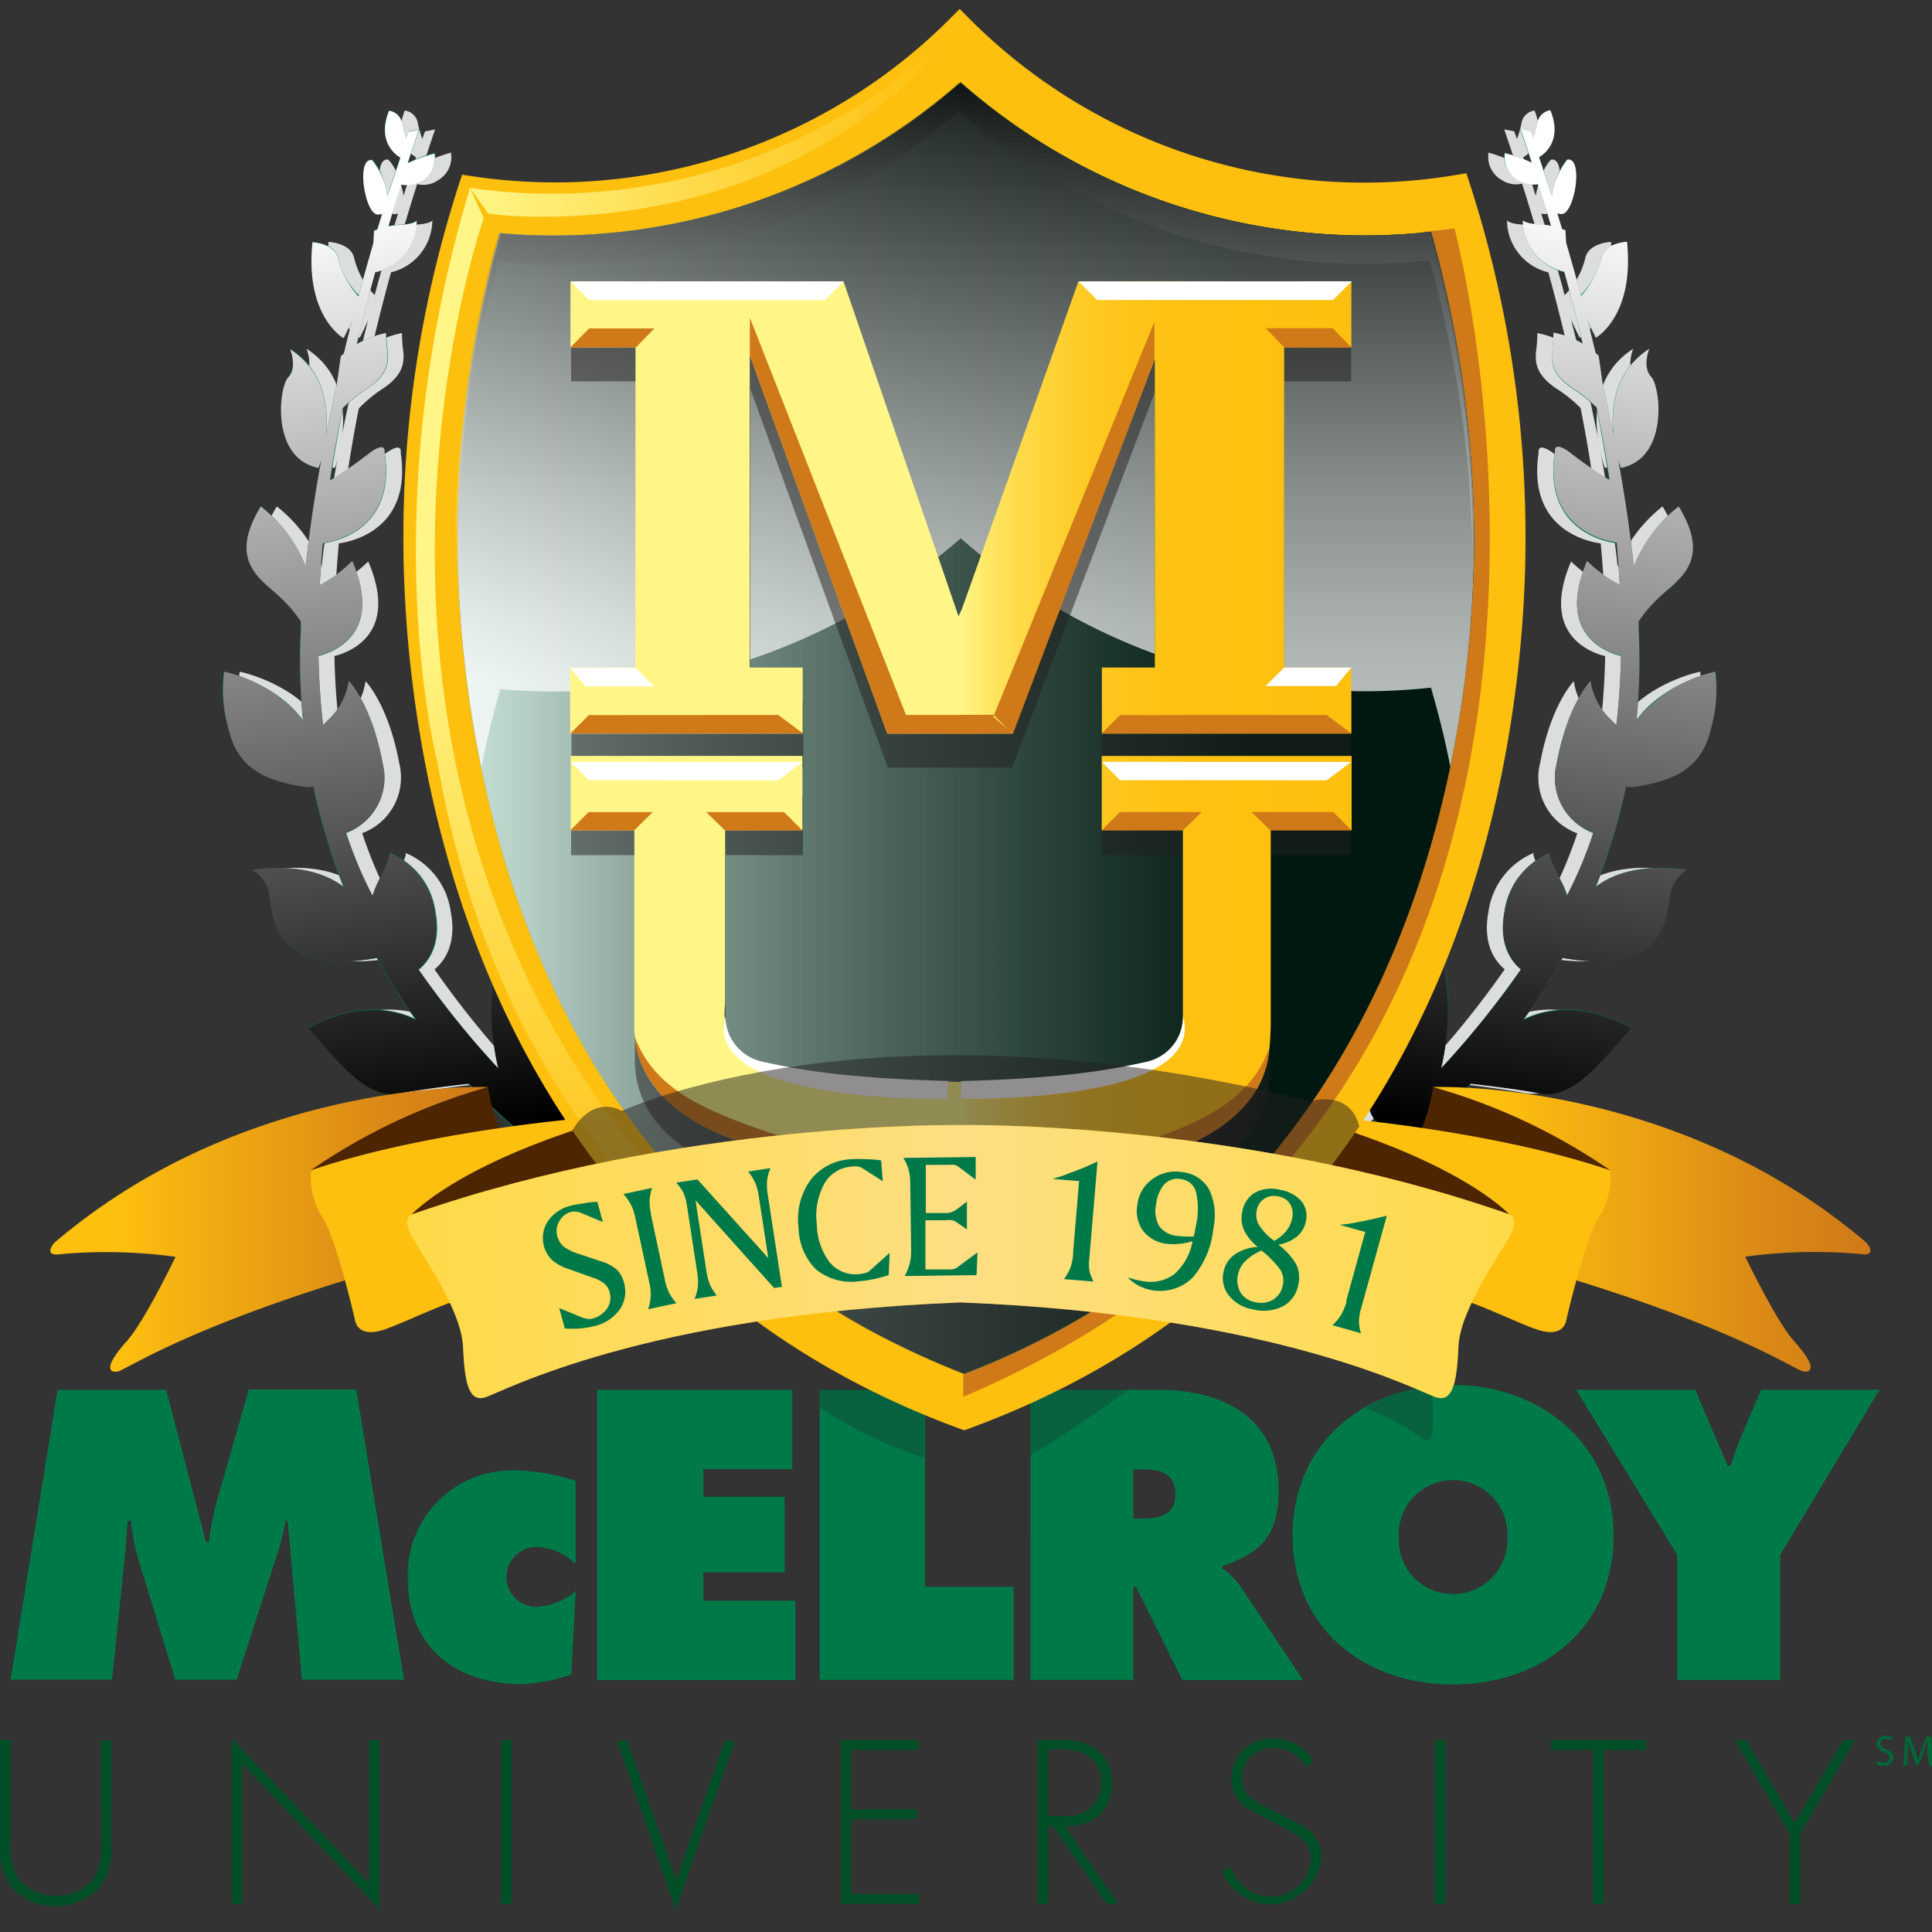 <svg xmlns="http://www.w3.org/2000/svg" xmlns:xlink="http://www.w3.org/1999/xlink" viewBox="0 0 150 150"><rect x="0" y="0" width="150" height="150" fill="#333333" stroke="none"/><defs><linearGradient id="a" x1="27.34" y1="15.85" x2="39.14" y2="87.37" gradientUnits="userSpaceOnUse"><stop offset="0" stop-color="#fff"/><stop offset="1"/></linearGradient><linearGradient id="f" x1="22.08" y1="16.77" x2="33.86" y2="88.22" xlink:href="#a"/><linearGradient id="g" x1="419.79" y1="15.85" x2="431.58" y2="87.37" gradientTransform="matrix(-1 0 0 1 543.01 0)" xlink:href="#a"/><linearGradient id="h" x1="414.52" y1="16.74" x2="426.31" y2="88.23" gradientTransform="matrix(-1 0 0 1 543.01 0)" xlink:href="#a"/><linearGradient id="b" x1="3.92" y1="95.47" x2="37.88" y2="95.47" gradientUnits="userSpaceOnUse"><stop offset=".15" stop-color="#fec00f"/><stop offset=".29" stop-color="#f5b211"/><stop offset=".76" stop-color="#da8916"/><stop offset="1" stop-color="#cf7918"/></linearGradient><linearGradient id="i" x1="111.26" y1="95.47" x2="145.22" y2="95.47" xlink:href="#b"/><linearGradient id="c" x1="40.93" y1="56.53" x2="97.4" y2="56.53" gradientUnits="userSpaceOnUse"><stop offset="0" stop-color="#fff"/><stop offset=".1" stop-color="#efefef"/><stop offset=".29" stop-color="#c5c5c5"/><stop offset=".55" stop-color="#818181"/><stop offset=".88" stop-color="#252525"/><stop offset="1"/></linearGradient><linearGradient id="j" x1="35.52" y1="56.53" x2="114.45" y2="56.53" gradientUnits="userSpaceOnUse"><stop offset="0" stop-color="#fff"/><stop offset="0" stop-color="#fdfdfd"/><stop offset=".05" stop-color="#cdcdcd"/><stop offset=".1" stop-color="#a3a3a3"/><stop offset=".15" stop-color="#7c7c7c"/><stop offset=".21" stop-color="#5a5a5a"/><stop offset=".27" stop-color="#3e3e3e"/><stop offset=".35" stop-color="#272727"/><stop offset=".43" stop-color="#151515"/><stop offset=".53" stop-color="#090909"/><stop offset=".67" stop-color="#020202"/><stop offset="1"/></linearGradient><linearGradient id="k" x1="74.99" y1="52.7" x2="74.99" y2="5.04" xlink:href="#c"/><linearGradient id="l" x1="74.87" y1="42.96" x2="74.87" y2="6.4" xlink:href="#c"/><linearGradient id="d" x1="36.49" y1="9.4" x2="74.51" y2="9.4" gradientUnits="userSpaceOnUse"><stop offset="0" stop-color="#fff687"/><stop offset=".46" stop-color="#feda49"/><stop offset=".82" stop-color="#fec71f"/><stop offset="1" stop-color="#fec00f"/></linearGradient><linearGradient id="m" x1="53.56" y1="48.27" x2="53.56" y2="100.77" xlink:href="#d"/><linearGradient id="e" x1="74.62" y1="74.86" x2="104.92" y2="74.86" gradientUnits="userSpaceOnUse"><stop offset="0" stop-color="#fff687"/><stop offset=".06" stop-color="#ffe868"/><stop offset=".14" stop-color="#ffdc4d"/><stop offset=".23" stop-color="#fed236"/><stop offset=".32" stop-color="#feca24"/><stop offset=".44" stop-color="#fec418"/><stop offset=".6" stop-color="#fec111"/><stop offset="1" stop-color="#fec00f"/></linearGradient><linearGradient id="n" x1="74.62" y1="39.4" x2="104.92" y2="39.4" xlink:href="#e"/><linearGradient id="o" x1="31.62" y1="97.95" x2="117.56" y2="97.95" gradientUnits="userSpaceOnUse"><stop offset="0" stop-color="#fff687"/><stop offset=".09" stop-color="#fff797"/><stop offset=".27" stop-color="#fffac1"/><stop offset=".5" stop-color="#fff"/><stop offset="1" stop-color="#fff687"/></linearGradient></defs><title>mc-university-logo</title><g style="isolation:isolate"><g><path d="M52.06 93.83S48.8 91.72 48 80.54c0 0 6.72 1.79 8.82 10.5s-4.76 2.79-4.76 2.79zM51.31 92.37S40.52 86.71 31.1 71.22s-4.34-40.54 2.68-61.17l-.78.15S25.49 30.75 24.57 49a48.2 48.2 0 0 0 26.08 45c17.15 8.88.66-1.63.66-1.63zM40.22 84.22c-.09-.46-1.47-5.32-.49-9.49a37.61 37.61 0 0 0 3.89 3.75c1.68 1.28 3.81 9.35-.22 9.14" fill="#dcddde"/><path d="M44.52 89.32s-5.39.2-7.62 3.65a6.62 6.62 0 0 1 2.84 1.55c1 1.09 6.8 2.25 8.4-2zM38.59 84s-3.76.38-6.38.87-5-2.9-7-5.08c0 0 5-3.16 9.42 0S38.59 84 38.59 84zM33.19 75.62s2.51-1.1 1.81-4.81a5.8 5.8 0 0 0-3.57-4.61s.43-.24-.74 2.05a5.59 5.59 0 0 0-.69 3.82zM29 70s-1.74-3.35-8.12-2.48a2.62 2.62 0 0 1 1.33 2c.29 1.54.25 6.5 8.86 4.74zM27.52 64.86A4.6 4.6 0 0 0 31 59.27c-.86-4.63-2.62-6.38-2.62-6.38a5.11 5.11 0 0 1-1.39 2.81c-1.22 1.18-2 2.13-2 2.13zM18.61 52.15s5.8 1.16 7.16 5.85c0 0 1.77 3.5-1 3.06s-5-1.3-5.76-4.36a11 11 0 0 1-.4-4.55zM25.66 51s5.75-.83 2.93-7.41a11 11 0 0 1-2.46 1.81c-.9.33-1 1.54-1 1.54zM24.83 48.68a6.75 6.75 0 0 0-1.68-2.16c-1.47-1.48-4.35-2.78-1.66-7.2a11.1 11.1 0 0 1 3.89 5.9zM26.11 42.21s6-.4 5-7.07c0 0 .17-.83-1-.06s-2.85 2.29-3.77 2.46zM26 36.33s2.43-6.28-2.2-9.25c0 0 .58 1.41-.15 2.18s-1.41 6.33 2.35 7.07zM27.71 27.63a7.15 7.15 0 0 1 3.5-1.77 10.32 10.32 0 0 0 .1 1.42c.12 1.09-.18 2-1.75 3A10.9 10.9 0 0 0 27 32.71zM27.93 26.23s-3-1.67-2.42-7.45c0 0 1.77.07 2 1.3a6.12 6.12 0 0 0 1.76 3c.22-.01-1.34 3.15-1.34 3.15zM30.1 21.2a4.2 4.2 0 0 0 3.47-4.08s-.19.27-1.3.32a5.91 5.91 0 0 0-2 .45zM31.47 16.07s-.24-2.59-1.32-3.67c0 0-.6-.21-.69 1s.45 3.27 1.16 3.22a.89.89 0 0 0 .85-.55zM32.47 12.85a14 14 0 0 1 2.54-1A2.06 2.06 0 0 1 34 14a2 2 0 0 1-2.14.08zM32.35 12.24s-2-1-.92-3.66a1.19 1.19 0 0 1 1 .92 6.79 6.79 0 0 0 .43 1.44z" fill="#dcddde"/><path d="M50.82 93.83s-3.27-2.11-4.07-13.29c0 0 6.72 1.79 8.82 10.5s-4.75 2.79-4.75 2.79zM50.07 92.37s-10.79-5.66-20.21-21.15-4.34-40.54 2.68-61.17l-.77.14S24.25 30.75 23.33 49a48.2 48.2 0 0 0 26.08 45c17.14 8.88.66-1.63.66-1.63zM39 84.22c-.09-.46-1.47-5.32-.49-9.49a37.6 37.6 0 0 0 3.89 3.75c1.68 1.28 3.81 9.35-.22 9.14" fill="#007949"/><path d="M43.28 89.32s-5.39.2-7.62 3.65a6.62 6.62 0 0 1 2.84 1.55c1 1.09 6.8 2.25 8.4-2zM37.35 84s-3.76.38-6.38.87-5-2.9-7-5.08c0 0 5-3.16 9.42 0S37.35 84 37.35 84zM32 75.62s2.51-1.11 1.82-4.81a5.8 5.8 0 0 0-3.57-4.61s.43-.24-.74 2.05a5.59 5.59 0 0 0-.73 3.81zM27.72 70s-1.72-3.33-8.13-2.46a2.62 2.62 0 0 1 1.33 2c.29 1.54.25 6.5 8.86 4.74zM26.28 64.86a4.6 4.6 0 0 0 3.43-5.59c-.86-4.63-2.62-6.38-2.62-6.38a5.11 5.11 0 0 1-1.39 2.81c-1.22 1.18-2 2.13-2 2.13zM17.37 52.15s5.8 1.16 7.16 5.85c0 0 1.77 3.5-1 3.06s-5-1.3-5.76-4.36a11 11 0 0 1-.4-4.55zM24.42 51s5.75-.83 2.93-7.41a11 11 0 0 1-2.45 1.81c-.9.33-1 1.54-1 1.54zM23.59 48.68a6.75 6.75 0 0 0-1.68-2.16c-1.47-1.48-4.35-2.78-1.66-7.2a11.1 11.1 0 0 1 3.89 5.9zM24.87 42.21s6-.4 5-7.07c0 0 .17-.83-1-.06s-2.87 2.29-3.76 2.46zM24.73 36.33s2.43-6.28-2.2-9.25c0 0 .58 1.41-.15 2.18s-1.38 6.33 2.35 7.07zM26.47 27.63A7.15 7.15 0 0 1 30 25.86a10.32 10.32 0 0 0 .1 1.42c.12 1.09-.18 2-1.75 3a10.9 10.9 0 0 0-2.59 2.4zM26.68 26.23s-3-1.67-2.42-7.45c0 0 1.77.07 2 1.3a6.12 6.12 0 0 0 1.76 3c.23-.01-1.34 3.15-1.34 3.15zM28.86 21.2a4.2 4.2 0 0 0 3.47-4.08s-.19.27-1.3.32a5.91 5.91 0 0 0-2 .45zM30.23 16.07s-.24-2.59-1.32-3.67c0 0-.6-.21-.69 1s.45 3.27 1.16 3.22a.89.89 0 0 0 .85-.55zM31.22 12.85a14 14 0 0 1 2.54-1 2.06 2.06 0 0 1-1 2.11 2 2 0 0 1-2.14.08zM31.11 12.24s-2-1-.92-3.66a1.19 1.19 0 0 1 1 .92 6.79 6.79 0 0 0 .43 1.44z" fill="#007949"/><g style="mix-blend-mode:multiply"><path d="M55.08 95.71c.83-.3 1.25-1.53.49-4.68-2.1-8.71-8.82-10.5-8.82-10.5.45 6.24 1.66 9.65 2.64 11.45a44.73 44.73 0 0 1-6.13-4.58c2.46-1.26.61-7.78-.89-8.93a37.61 37.61 0 0 1-3.89-3.75 20.13 20.13 0 0 0 .2 8.23 70.62 70.62 0 0 1-6.2-7.69c.69-.57 1.75-1.88 1.28-4.45a5.84 5.84 0 0 0-3.5-4.58c0 .1 0 .5-.8 2a8 8 0 0 0-.54 1.32 32.47 32.47 0 0 1-2.06-4.91 4.49 4.49 0 0 0 2.84-5.39c-.86-4.63-2.62-6.38-2.62-6.38a5.11 5.11 0 0 1-1.39 2.81l-.61.61c-.21-1.75-.32-3.55-.36-5.39 1.14-.28 5.06-1.68 2.63-7.35a11 11 0 0 1-2.45 1.85h-.08q.09-1.61.24-3.24c1-.14 5.68-1.1 4.79-7.05 0 0 .17-.83-1-.06a35.51 35.51 0 0 1-3.24 2.26q.41-2.8 1-5.63a10.38 10.38 0 0 1 1.71-1.4c1.57-1 1.87-1.94 1.75-3a10.32 10.32 0 0 1-.1-1.42 7.09 7.09 0 0 0-2.27.86q.66-2.8 1.43-5.58a4.12 4.12 0 0 0 3.22-4s-.19.27-1.3.32a5.58 5.58 0 0 0-.89.11q.48-1.63 1-3.23a2.28 2.28 0 0 0 1.58-.3 2.06 2.06 0 0 0 1-2.11 11.27 11.27 0 0 0-2.09.74q.43-1.31.86-2.59l-.77.14-.19.53a7.24 7.24 0 0 1-.34-1.23 1.19 1.19 0 0 0-1-.92c-1 2.46.61 3.49.88 3.64-.27.79-.6 1.81-1 3a5.81 5.81 0 0 0-1.19-2.8s-.6-.21-.69 1 .45 3.27 1.16 3.22a1.24 1.24 0 0 0 .3-.06l-.37 1.22-.26.1-.05.95c-.37 1.28-.77 2.67-1.16 4.15a7.19 7.19 0 0 1-1.57-2.91c-.23-1.23-2-1.3-2-1.3-.6 5.78 2.42 7.45 2.42 7.45s.32-.65.65-1.36q-.32 1.24-.63 2.54l-.24.22-.31 2.17c-.3 1.33-.59 2.69-.86 4.08.24-2.09 0-5-2.76-6.79 0 0 .58 1.41-.15 2.18s-1.38 6.29 2.35 7.03c0 0 .12-.3.25-.81-.51 2.76-.94 5.59-1.25 8.42a11.21 11.21 0 0 0-3.48-4.62c-2.69 4.41.18 5.71 1.66 7.2a10.57 10.57 0 0 1 1.45 1.73v.72a46.63 46.63 0 0 0 .17 6.93 11.07 11.07 0 0 0-6.12-3.75 11 11 0 0 0 .37 4.56c.73 3.06 3 3.92 5.76 4.36a2.25 2.25 0 0 0 .8 0 47.69 47.69 0 0 0 2.37 7.8c-1.17-.87-3.32-1.87-7.12-1.33a2.62 2.62 0 0 1 1.33 2c.28 1.51.26 6.3 8.36 4.83a48.38 48.38 0 0 0 3.07 4.85c-4.14-2.09-8.4.61-8.4.61 2 2.18 4.39 5.57 7 5.08 1.82-.34 4.19-.63 5.47-.77a48.7 48.7 0 0 0 5.88 5.28c-1.65.23-5 1-6.66 3.55a6.62 6.62 0 0 1 2.84 1.55c1 1.09 6.77 2.24 8.39-2 .82.49 1.66 1 2.52 1.42 9.96 5.18 8.61 3.83 5.69 1.77z" fill="url(#a)"/><path d="M30.2 66.21h.07-.07z" fill="url(#f)"/></g><path d="M98.51 93.83s3.27-2.11 4.07-13.29c0 0-6.72 1.79-8.82 10.5s4.75 2.79 4.75 2.79zM99.26 92.37s10.74-5.66 20.21-21.15 4.34-40.54-2.68-61.17l.77.14S125.08 30.75 126 49a48.2 48.2 0 0 1-26.08 45c-17.14 8.88-.66-1.63-.66-1.63zM110.35 84.22c.09-.46 1.47-5.32.49-9.49a37.62 37.62 0 0 1-3.89 3.75c-1.68 1.28-3.81 9.35.22 9.14" fill="#dcddde"/><path d="M106.05 89.32s5.39.2 7.62 3.65a6.62 6.62 0 0 0-2.84 1.55c-1 1.09-6.8 2.25-8.4-2zM112 84s3.76.38 6.38.87 5-2.9 7-5.08c0 0-5-3.16-9.42 0S112 84 112 84zM117.38 75.62s-2.51-1.11-1.82-4.81a5.8 5.8 0 0 1 3.57-4.61s-.43-.24.74 2.05a5.59 5.59 0 0 1 .73 3.81zM121.61 70s1.74-3.35 8.12-2.48a2.62 2.62 0 0 0-1.33 2c-.29 1.54-.25 6.5-8.86 4.74zM123 64.86a4.6 4.6 0 0 1-3.43-5.59c.86-4.63 2.62-6.38 2.62-6.38a5.1 5.1 0 0 0 1.39 2.81c1.22 1.18 2 2.13 2 2.13zM132 52.15s-5.8 1.16-7.15 5.85c0 0-1.77 3.5 1 3.06s5-1.3 5.76-4.36a10.94 10.94 0 0 0 .39-4.55zM124.91 51s-5.75-.83-2.93-7.41a11 11 0 0 0 2.46 1.81c.9.33 1 1.54 1 1.54zM125.74 48.68a6.74 6.74 0 0 1 1.68-2.16c1.47-1.48 4.35-2.78 1.66-7.2a11.1 11.1 0 0 0-3.89 5.9zM124.46 42.21s-6-.4-5-7.07c0 0-.16-.83 1-.06s2.85 2.29 3.77 2.46zM124.6 36.33s-2.43-6.28 2.2-9.25c0 0-.58 1.41.15 2.18s1.38 6.33-2.35 7.07zM122.86 27.63a7.15 7.15 0 0 0-3.5-1.77 10.24 10.24 0 0 1-.1 1.42c-.12 1.09.18 2 1.75 3a10.9 10.9 0 0 1 2.59 2.4zM122.65 26.23s3-1.67 2.42-7.45c0 0-1.77.07-2 1.3a6.12 6.12 0 0 1-1.76 3c-.23-.01 1.34 3.15 1.34 3.15zM120.47 21.2a4.2 4.2 0 0 1-3.47-4.08s.19.27 1.3.32a5.91 5.91 0 0 1 2 .45zM119.1 16.07s.24-2.59 1.32-3.67c0 0 .6-.21.69 1s-.45 3.27-1.16 3.22a.89.89 0 0 1-.85-.55zM118.11 12.85a14 14 0 0 0-2.54-1 2.06 2.06 0 0 0 1 2.11 2 2 0 0 0 2.14.08zM118.22 12.24s2-1 .92-3.66a1.19 1.19 0 0 0-1 .92 6.79 6.79 0 0 1-.43 1.44z" fill="#dcddde"/><path d="M99.75 93.83s3.26-2.11 4.07-13.29c0 0-6.72 1.79-8.82 10.5s4.75 2.79 4.75 2.79zM100.5 92.37s10.79-5.66 20.22-21.15 4.34-40.54-2.68-61.17l.77.14s7.52 20.56 8.44 38.77a48.2 48.2 0 0 1-26.08 45c-17.17 8.92-.67-1.59-.67-1.59zM111.6 84.22c.09-.46 1.47-5.32.49-9.49a37.6 37.6 0 0 1-3.89 3.75c-1.68 1.28-3.81 9.35.22 9.14" fill="#007949"/><path d="M107.29 89.32s5.39.2 7.62 3.65a6.62 6.62 0 0 0-2.84 1.55c-1 1.09-6.8 2.25-8.4-2zM113.22 84s3.76.38 6.39.87 5-2.9 7-5.08c0 0-5-3.16-9.42 0S113.22 84 113.22 84zM118.62 75.62s-2.51-1.11-1.82-4.81a5.8 5.8 0 0 1 3.57-4.61s-.43-.24.74 2.05a5.59 5.59 0 0 1 .73 3.81zM122.85 70s1.74-3.35 8.12-2.48a2.62 2.62 0 0 0-1.33 2c-.29 1.54-.25 6.5-8.86 4.74zM124.29 64.86a4.6 4.6 0 0 1-3.43-5.59c.86-4.63 2.62-6.38 2.62-6.38a5.11 5.11 0 0 0 1.39 2.81c1.22 1.18 2 2.13 2 2.13zM133.2 52.15s-5.8 1.16-7.2 5.85c0 0-1.77 3.5 1 3.06s5-1.3 5.76-4.36a11 11 0 0 0 .44-4.55zM126.15 51s-5.75-.83-2.93-7.41a11 11 0 0 0 2.46 1.81c.9.33 1 1.54 1 1.54zM127 48.68a6.75 6.75 0 0 1 1.68-2.16c1.47-1.48 4.35-2.78 1.66-7.2a11.1 11.1 0 0 0-3.89 5.9zM125.71 42.21s-6-.4-5-7.07c0 0-.17-.83 1-.06s2.85 2.29 3.77 2.46zM125.84 36.33s-2.43-6.28 2.2-9.25c0 0-.58 1.41.15 2.18s1.38 6.33-2.35 7.07zM124.11 27.63a7.15 7.15 0 0 0-3.5-1.77 10.41 10.41 0 0 1-.1 1.42c-.12 1.09.18 2 1.75 3a10.9 10.9 0 0 1 2.59 2.4zM123.89 26.23s3-1.67 2.42-7.45c0 0-1.77.07-2 1.3a6.12 6.12 0 0 1-1.76 3c-.23-.01 1.34 3.15 1.34 3.15zM121.71 21.2a4.2 4.2 0 0 1-3.47-4.08s.19.27 1.3.32a5.91 5.91 0 0 1 2 .45zM120.35 16.07s.24-2.59 1.32-3.67c0 0 .6-.21.69 1s-.45 3.27-1.16 3.22a.89.89 0 0 1-.85-.55zM119.35 12.85a14 14 0 0 0-2.54-1 2.06 2.06 0 0 0 1 2.11 2 2 0 0 0 2.14.08zM119.46 12.24s2-1 .92-3.66a1.19 1.19 0 0 0-1 .92 6.79 6.79 0 0 1-.43 1.44z" fill="#007949"/><g style="mix-blend-mode:multiply"><path d="M95.49 95.71c-.83-.3-1.25-1.53-.49-4.68 2.1-8.71 8.82-10.5 8.82-10.5-.45 6.24-1.66 9.65-2.64 11.45a44.75 44.75 0 0 0 6.13-4.58c-2.46-1.26-.61-7.78.89-8.93a37.58 37.58 0 0 0 3.89-3.75 20.12 20.12 0 0 1-.2 8.23 70.62 70.62 0 0 0 6.2-7.69c-.69-.57-1.75-1.88-1.28-4.45a5.84 5.84 0 0 1 3.5-4.58c0 .1 0 .5.8 2a8 8 0 0 1 .54 1.32 32.47 32.47 0 0 0 2.06-4.91 4.49 4.49 0 0 1-2.84-5.39c.86-4.63 2.62-6.38 2.62-6.38a5.11 5.11 0 0 0 1.39 2.81l.61.61c.21-1.75.32-3.55.36-5.39-1.14-.28-5.06-1.68-2.63-7.35a11 11 0 0 0 2.46 1.81h.08q-.09-1.61-.24-3.24c-1-.14-5.68-1.1-4.79-7.05 0 0-.17-.83 1-.06a35.49 35.49 0 0 0 3.24 2.26q-.41-2.8-1-5.63a10.37 10.37 0 0 0-1.71-1.4c-1.57-1-1.87-1.94-1.75-3a10.32 10.32 0 0 0 .1-1.42 7.08 7.08 0 0 1 2.27.86q-.66-2.8-1.43-5.58a4.12 4.12 0 0 1-3.22-4s.19.27 1.3.32a5.58 5.58 0 0 1 .89.11q-.48-1.63-1-3.23a2.28 2.28 0 0 1-1.58-.3 2.06 2.06 0 0 1-1-2.11 11.26 11.26 0 0 1 2.09.74q-.43-1.31-.86-2.59l.77.14.19.53a7.23 7.23 0 0 0 .34-1.23 1.19 1.19 0 0 1 1-.92c1 2.46-.61 3.49-.88 3.64.27.79.6 1.81 1 3a5.81 5.81 0 0 1 1.19-2.8s.6-.21.69 1-.45 3.27-1.16 3.22a1.23 1.23 0 0 1-.3-.06l.37 1.22.26.1.05.95c.37 1.28.77 2.67 1.16 4.15a7.18 7.18 0 0 0 1.57-2.91c.23-1.23 2-1.3 2-1.3.6 5.78-2.42 7.45-2.42 7.45s-.32-.65-.65-1.36q.32 1.24.63 2.54l.24.22.31 2.17c.3 1.33.59 2.69.86 4.08-.24-2.09 0-5 2.76-6.79 0 0-.58 1.41.15 2.18s1.38 6.32-2.35 7.07c0 0-.12-.3-.25-.81.51 2.76.94 5.59 1.25 8.42a11.21 11.21 0 0 1 3.48-4.62c2.69 4.41-.18 5.71-1.66 7.2a10.57 10.57 0 0 0-1.45 1.73v.72a46.6 46.6 0 0 1-.17 6.93 11.07 11.07 0 0 1 6.12-3.75 11 11 0 0 1-.37 4.56c-.73 3.06-3 3.92-5.76 4.36a2.25 2.25 0 0 1-.8 0 47.68 47.68 0 0 1-2.37 7.8C125 68 127.19 67 131 67.54a2.62 2.62 0 0 0-1.33 2c-.28 1.51-.26 6.3-8.36 4.83a48.38 48.38 0 0 1-3.07 4.85c4.14-2.09 8.4.61 8.4.61-2 2.18-4.39 5.57-7 5.08-1.82-.34-4.19-.63-5.47-.77a48.66 48.66 0 0 1-5.88 5.28c1.65.23 5 1 6.66 3.55a6.62 6.62 0 0 0-2.84 1.55c-1 1.09-6.77 2.24-8.39-2-.82.49-1.66 1-2.52 1.42-9.98 5.18-8.61 3.83-5.71 1.77z" fill="url(#g)"/><path d="M120.37 66.21h-.07.07z" fill="url(#h)"/></g><path d="M4.47 107.9h8.43l3.1 11.83h.21a25.11 25.11 0 0 1 .57-3l2.54-8.85h8.34l3.71 22.53h-7.93l-1.11-12.34h-.15a18.83 18.83 0 0 1-.54 2.24l-3.26 10.1h-4.77l-2.93-9.53a15.43 15.43 0 0 1-.51-2.81h-.26c-.06.9-.12 1.82-.21 2.72l-1 9.62H.82zM44.69 121.43a4.49 4.49 0 0 0-2.84-1.31 2.32 2.32 0 1 0-.15 4.63 5.14 5.14 0 0 0 3-1.22l-.34 6.47a12.82 12.82 0 0 1-3.88.75c-5.14 0-8.82-2.9-8.82-8.22a8.09 8.09 0 0 1 8.19-8.37 15.82 15.82 0 0 1 4.84.81zM46.36 107.9h15.15v6.16h-6.9v2.15h6.31v5.86h-6.31v2.21h7.14v6.16H46.36zM63.64 107.9h8.19v15.3h6.87v7.23H63.64zM80 107.9h9.89c5.08 0 9.38 2.15 9.38 7.83 0 3.41-1.31 4.84-4.36 5.86v.18a5.75 5.75 0 0 1 1.37 1.35l4.9 7.32h-9.39l-3.59-7.24H88v7.23h-8zm8 10h.57c1.34 0 2.69-.21 2.69-1.88s-1.23-1.94-2.63-1.94H88zM125.28 119.22c0 7.23-5.59 11.56-12.46 11.56s-12.46-4.33-12.46-11.56 5.62-11.69 12.46-11.69 12.46 4.61 12.46 11.69zm-16.68.12a4.22 4.22 0 1 0 8.43 0 4.22 4.22 0 1 0-8.43 0zM131.62 107.9l2.51 5.89h.24c.24-.72.45-1.43.75-2.12l1.61-3.77h9.2l-7.71 12.82v9.71h-8v-9.71l-7.86-12.82z" fill="#007949"/><path d="M7.83 135.12h.81V143a5 5 0 0 1-.86 3.47A4.62 4.62 0 0 1 4.33 148a4.62 4.62 0 0 1-3.45-1.5A5 5 0 0 1 0 143v-7.92h.83v7.68a5.18 5.18 0 0 0 .66 3.2 3.8 3.8 0 0 0 2.85 1.23A3.8 3.8 0 0 0 7.18 146a5.18 5.18 0 0 0 .66-3.2zM29.46 148.23L18.8 136.9v10.91H18v-12.86l10.65 11.25v-11.08h.81zM39.73 147.81h-.81v-12.7h.81zM52.5 146l3.76-10.85h.81l-4.61 13.12-4.56-13.12h.81zM66.09 135.87v4.61h5.12v.76h-5.12v5.81h5.25v.76h-6.06v-12.7h6.06v.76zM86.84 147.81h-.93l-4.14-6h-.4v6h-.81v-12.7h1.58a4.67 4.67 0 0 1 2.9.64 3.19 3.19 0 0 1 1.28 2.73c0 2.21-1.53 3.35-3.64 3.32zM82.39 141a3.17 3.17 0 0 0 2.22-.59 2.54 2.54 0 0 0 .89-2 2.42 2.42 0 0 0-1.35-2.29 5.42 5.42 0 0 0-2.27-.29h-.52V141zM101.39 137.2a2.9 2.9 0 0 0-2.58-1.5 2.39 2.39 0 0 0-2.39 2.42c0 1.33 1.26 1.89 2.29 2.37l2.43 1.26a2.77 2.77 0 0 1 1.45 2.53 4 4 0 0 1-7.71 1l.71-.32a3.23 3.23 0 0 0 3.06 2.29 3.09 3.09 0 0 0 3.13-3c0-1.43-1.47-2-2.56-2.58l-2.29-1.21a2.54 2.54 0 0 1-1.31-2.27 3.1 3.1 0 0 1 3.25-3.22 3.56 3.56 0 0 1 3.1 1.79zM112.22 147.81h-.81v-12.7h.81zM124.51 147.81h-.81v-11.94h-3.28v-.76h7.38v.76h-3.28zM134.7 135.12h.89l3.74 6.43 3.74-6.43h.93l-4.23 7.28v5.42h-.81v-5.42z" fill="#004f27"/><path d="M63.61 109.27a34.47 34.47 0 0 0 8.17 3.93v-4.61l-4.24-.74h-3.9zM106 109.33a20.19 20.19 0 0 1 4.24 2.21c1.11 1 1-.61 1-2a5.21 5.21 0 0 0-.25-1.9 11.87 11.87 0 0 0-4.99 1.69zM80 113a91.68 91.68 0 0 0 7.68-5.16H80z" fill="#231f20" opacity=".25" style="mix-blend-mode:multiply"/><path d="M37.88 84.4s-18.62-.74-33.65 12.08c0 0-.83.92.18.92a39.39 39.39 0 0 1 9.22.18s-2.4 5-3.78 6.54-1.29 2-1.29 2-.09.46.55.37 5.25-3.41 19.54-7.65 5.62-7.56 5.62-7.56z" fill="url(#b)"/><path d="M111.26 84.4s18.62-.74 33.64 12.07c0 0 .83.92-.18.92a39.39 39.39 0 0 0-9.22.18s2.4 5 3.78 6.54 1.29 2 1.29 2 .09.46-.55.37-5.25-3.41-19.54-7.65-5.62-7.56-5.62-7.56z" fill="url(#i)"/><path d="M125 90.85a46.19 46.19 0 0 0-13.73-6.45s-.46 2.95-1.38 4a10.09 10.09 0 0 0-1.57 2.95s13.09 1.84 13.55 1.84 3.13-2.34 3.13-2.34z" fill="#4d2500"/><path d="M104 86.8s12 1 21 4.06a5.69 5.69 0 0 1-.83 3.59c-1.11 1.66-2.58 8.11-2.58 8.11s-.18 1.38-2.3.65-5.81-2.77-9.4-3.23S104 86.8 104 86.8z" fill="#fec00f"/><path d="M117.39 94.5s-2.9-3.46-12.86-6.77-3.53 4.41-3.53 4.41 14.91 7.52 16.39 2.36zM24.14 90.85a46.19 46.19 0 0 1 13.74-6.45s.46 2.95 1.38 4a10.09 10.09 0 0 1 1.57 2.95s-13.09 1.84-13.55 1.84-3.14-2.34-3.14-2.34z" fill="#4d2500"/><path d="M45.42 86.8s-12.33 1-21.27 4.06a5.69 5.69 0 0 0 .85 3.59c1.11 1.66 2.58 8.11 2.58 8.11s.18 1.38 2.3.65 5.81-2.77 9.4-3.23 6.14-13.18 6.14-13.18z" fill="#fec00f"/><path d="M31.75 94.5s2.9-3.46 12.86-6.77 3.56 4.42 3.56 4.42-14.95 7.51-16.42 2.35z" fill="#4d2500"/><path d="M113.22 14.49A44.18 44.18 0 0 1 74.51 2a44.27 44.27 0 0 1-38 12.59 87.69 87.69 0 0 0-4.27 27.3c0 15.58 4.67 54.28 42.62 68.18 38-13.89 42.66-52.6 42.66-68.18a88.12 88.12 0 0 0-4.3-27.4z" fill="#fec00f" stroke="#fec00f" stroke-width="1.84"/><path d="M110.43 18s2.12-.18 2.49-.28c0 0 18 66.76-38.13 90.73v-2.33L110.43 18" fill="#cf7918"/><path d="M74.9 106.66C38.32 92.53 35.52 53.58 35.52 41.89a88.65 88.65 0 0 1 3.32-23.79c1.11.1 2.51.19 4.13.19A47.92 47.92 0 0 0 74.59 6.4a47.51 47.51 0 0 0 31.33 11.88 49 49 0 0 0 5.18-.28 88.9 88.9 0 0 1 3.35 23.88c0 11.7-2.94 50.65-39.55 64.78z" fill="#007949"/><path d="M74.9 106.66C38.32 92.53 35.52 53.58 35.52 41.89a88.65 88.65 0 0 1 3.32-23.79c1.11.1 2.51.19 4.13.19A47.92 47.92 0 0 0 74.59 6.4a47.51 47.51 0 0 0 31.33 11.88 49 49 0 0 0 5.18-.28 88.9 88.9 0 0 1 3.35 23.88c0 11.7-2.94 50.65-39.55 64.78z" opacity=".7" fill="url(#c)" style="mix-blend-mode:multiply"/><path d="M74.91 106.66C38.32 92.52 35.52 53.58 35.52 41.89a88.65 88.65 0 0 1 3.32-23.79c1.11.1 2.51.19 4.13.19A47.92 47.92 0 0 0 74.59 6.4a47.51 47.51 0 0 0 31.33 11.88 49 49 0 0 0 5.18-.28 88.9 88.9 0 0 1 3.35 23.88c0 11.7-2.91 50.64-39.53 64.76z" opacity=".32" fill="url(#j)" style="mix-blend-mode:multiply"/><path d="M38.84 53.5c1.11.1 2.51.19 4.13.19a47.92 47.92 0 0 0 31.62-11.9 47.51 47.51 0 0 0 31.33 11.88 49 49 0 0 0 5.18-.28c.42 1.47 1 3.56 1.5 6.12a88.67 88.67 0 0 0 1.85-17.63A88.9 88.9 0 0 0 111.1 18a49 49 0 0 1-5.18.28A47.51 47.51 0 0 1 74.59 6.4 47.92 47.92 0 0 1 43 18.29c-1.62 0-3-.08-4.13-.19a88.65 88.65 0 0 0-3.32 23.78 89.43 89.43 0 0 0 1.83 17.69c.5-2.57 1.04-4.57 1.46-6.07z" opacity=".7" fill="url(#k)" style="mix-blend-mode:multiply"/><path d="M38.72 20.32c1.11.1 2.51.19 4.13.19a47.92 47.92 0 0 0 31.62-11.9 47.51 47.51 0 0 0 31.33 11.88 49 49 0 0 0 5.18-.28A89 89 0 0 1 114.33 43v-1.07A88.9 88.9 0 0 0 111 18a49 49 0 0 1-5.18.28A47.51 47.51 0 0 1 74.47 6.4a47.92 47.92 0 0 1-31.62 11.89c-1.62 0-3-.08-4.13-.19a88.65 88.65 0 0 0-3.32 23.79v1.07a88.78 88.78 0 0 1 3.32-22.64z" opacity=".32" fill="url(#l)" style="mix-blend-mode:multiply"/><path d="M80.4 104.17a54 54 0 0 1-5.62 2.49 67.41 67.41 0 0 1-6.41-2.91 46.67 46.67 0 0 1-4.26-2.48c-.27-.18 4.72-1.3 4.81-1.3l16.38 1.47s-2.3 1.38-4.9 2.73z" fill="#231f20" opacity=".5" style="mix-blend-mode:multiply"/><path d="M36.49 14.59l1.43 2S60.35 19.88 74.51 2a45 45 0 0 1-38.02 12.59z" fill="url(#d)"/><path d="M36.49 14.59l1.06 2.35s-21.38 61.2 37.29 93.13c0 0-33.73-9.81-40.85-50.73.01-.01-5.17-19.34 2.5-44.75z" fill="url(#m)"/><path d="M44.34 61.82h18v4.57h-6v14.28a4.3 4.3 0 0 0 1.3 3.72c2 1.68 13.59 2.22 16.89 2.22 1.4 0 10.7-.09 13.1-.8 4.09-1.19 4.2-3.23 4.2-4.61V66.39h-6.3v-4.57h19.38v4.57h-6.28v16c-.1 2.52-.2 5.89-5.2 8.32-3.79 1.82-10.09 2.93-18.09 2.93a65.32 65.32 0 0 1-14.7-1.46c-9.7-2.35-11.25-6.69-11.35-9.7V66.39h-4.95zM44.34 24.49h21.19l8.93 26 9.25-26h21.19v5.12h-5.21v24.87h5.22v5.12H85.54v-5.12h4.11v-24L78.58 59.6h-9.65L58.26 30.21v24.27h4.11v5.12h-18v-5.12h5.03V29.61h-5.06z" fill="#231f20" opacity=".5" style="mix-blend-mode:multiply"/><path d="M74.66 84h-.17c-3.3 0-14.88-.54-16.89-2.22A4.3 4.3 0 0 1 56.3 78V64.46h6v-5.77h-18v5.78h4.95v15.4c.1 3 1.65 7.35 11.35 9.7A64.06 64.06 0 0 0 74.66 91zM68.89 56.96h5.77v-9.63l-.24.52-8.93-26h-21.2v5.12h5.06v24.86h-5.06v5.13h18.03v-5.13h-4.11V27.57l10.68 29.39z" fill="#fff687"/><path d="M85.54 58.69v5.76h6.3v14.1c0 1.38-.11 3.41-4.2 4.61-2.36.7-11.42.8-13 .8V91h.73c8 0 14.3-1.11 18.09-2.93 5-2.44 5.1-5.8 5.2-8.32v-15.3h6.28v-5.76z" fill="url(#e)"/><path fill="url(#n)" d="M104.92 26.97v-5.12H83.73l-9.11 25.61v9.5h3.97l11.07-29.1v23.97h-4.11v5.13h19.37v-5.13H99.7V26.97h5.22z"/><path d="M74.64 89.56s-10.11 0-15-1.66-8.88-3.35-10.35-7.4c0 0-.06 4.95 7 7.71s15 2.72 18.34 2.82zM73.33 90.49s10.11 0 15-1.66 8.7-3.33 10.18-7.39c0 0 .24 4.93-6.86 7.7s-15 2.72-18.34 2.82z" fill="#cf7918"/><path d="M73.55 85.3s20.22.67 18.31-6.37A3.62 3.62 0 0 1 89 82.44c-2.92.65-6.64 1.33-15.41 1.52zM74.63 85.3s-20.21.7-18.31-6.37a3.62 3.62 0 0 0 2.89 3.5c2.92.65 6.64 1.33 15.41 1.52z" fill="#fff"/><path d="M44.43 87.79s1.38-2.79 3.87-1.54c0 0 19.63-9.22 53.46-.74 0 0 3-1 3.78 1.94 0 0-2.26 3.27-3.12 4.15S87 97.21 87 97.21s-29.31-2.67-30-2.77-10.3-3.52-10.3-3.52-.95-1.21-2.27-3.13z" fill="#231f20" opacity=".5" style="mix-blend-mode:multiply"/><path d="M74.64 101.12c24.7 1 35.64 7 36.87 7.37s1.6-1 1.72-3.93 3.32-7.25 4.06-8.73-.25-1.6-.25-1.6c-20.77-7.25-42.4-6.88-42.4-6.88h-.09S52.91 87 32.14 94.23c0 0-1 .12-.25 1.6s3.93 5.78 4.06 8.73.49 4.3 1.72 3.93 12.17-6.39 36.87-7.37z" fill="#fec00f"/><path d="M74.64 101.12c24.7 1 35.64 7 36.87 7.37s1.6-1 1.72-3.93 3.32-7.25 4.06-8.73-.25-1.6-.25-1.6c-20.77-7.25-42.4-6.88-42.4-6.88h-.09S52.91 87 32.14 94.23c0 0-1 .12-.25 1.6s3.93 5.78 4.06 8.73.49 4.3 1.72 3.93 12.17-6.39 36.87-7.37z" opacity=".48" fill="url(#o)"/><path fill="#fff687" d="M45.71 55.58v-2.3l-1.45-1.43.01 5.09 1.44-1.36z"/><path fill="#cf7918" d="M44.29 56.94l1.43-1.42 14.7-.01 1.92 1.43H44.29zM44.28 64.47l1.42-1.42h4.98l-1.45 1.42h-4.95zM62.29 64.47l-1.42-1.42h-6.04l1.46 1.42h6zM85.53 64.47l1.42-1.42h6.35l-1.46 1.42h-6.31zM104.94 64.47l-1.42-1.42h-6.35l1.46 1.42h6.31z"/><path fill="#fff" d="M44.29 59.15l1.43 1.42 14.7.01 1.92-1.43H44.29z"/><path fill="#cf7918" d="M85.54 56.94l1.42-1.42 16.04-.01 1.91 1.43H85.54z"/><path fill="#fff" d="M85.54 59.15l1.42 1.42 16.04.01 1.91-1.43H85.54zM44.26 51.85h5.1l1.44 1.44h-5.34l-1.2-1.44zM104.92 51.83H99.7l-1.44 1.44h5.46l1.2-1.44z"/><path fill="#fff687" d="M49.36 51.85v-24.9l1.45-1.45v27.78l-1.45-1.43z"/><path fill="#cf7918" d="M44.29 26.97l5.07.01 1.45-1.48h-5.07"/><path fill="#fff" d="M44.29 21.85l1.45 1.45h18.31l1.45-1.45H44.29z"/><path fill="#cf7918" d="M68.89 56.96l1.45-1.45h4.28v1.45h-5.73zM70.34 55.51L58.22 24.67v2.94l10.67 29.35 1.45-1.45zM77.12 55.65l12.51-30.67v2.94L78.65 56.96l-1.53-1.31zM78.59 56.95l-1.45-1.45h-2.52v1.46l3.97-.01z"/><path fill="#fff" d="M83.73 21.85l1.45 1.44h18.31l1.46-1.45-21.22.01z"/><path fill="#cf7918" d="M104.93 26.98l-5.23-.02-1.44-1.48h5.2l1.47 1.5z"/><path d="M46.38 93.31l.42 1.56-1.62-.67a1.5 1.5 0 0 0-.42-.12 1 1 0 0 0-.38 0 1.5 1.5 0 0 0-.94.71 1.45 1.45 0 0 0-.16 1.21 1.51 1.51 0 0 0 .48.78 3.76 3.76 0 0 0 1.21.58l1.69.57a3.23 3.23 0 0 1 1.22.64 2.1 2.1 0 0 1 .56 1 2.44 2.44 0 0 1-.32 2.09 3.29 3.29 0 0 1-2 1.3 5.92 5.92 0 0 1-1.09.18 7.31 7.31 0 0 1-1.18 0l-.43-1.58 1.73.71a1.87 1.87 0 0 0 .44.12.93.93 0 0 0 .35 0 2 2 0 0 0 1.19-.79 1.48 1.48 0 0 0 .2-1.27 1.31 1.31 0 0 0-.39-.66 2.9 2.9 0 0 0-.93-.48l-1.88-.67a3.58 3.58 0 0 1-1.29-.71 2.4 2.4 0 0 1-.3-3 3 3 0 0 1 1.78-1.2 7 7 0 0 1 1-.18q.49-.1 1.06-.12zM48.43 92.7l2.2-.47a3.73 3.73 0 0 0-.19.93 4 4 0 0 0 .1 1.06v.08l1.09 5.11a4 4 0 0 0 .34 1 3.74 3.74 0 0 0 .55.77l-2.2.47a3.57 3.57 0 0 0 .09-2.08l-1.08-5a3.57 3.57 0 0 0-.93-1.86zM52.5 91.82l1.65-.25 5.5 6.11-.74-4.81a4.08 4.08 0 0 0-.29-1.07 4.13 4.13 0 0 0-.53-.84l1.73-.27a3.63 3.63 0 0 0-.26.94 4.25 4.25 0 0 0 .05 1.13l1.1 7.15-.61.09-6.1-6.81.86 5.59a4 4 0 0 0 .28 1 3.74 3.74 0 0 0 .51.8l-1.72.27a3.66 3.66 0 0 0 .25-.93 4.39 4.39 0 0 0-.05-1.14l-.78-5.08a4.37 4.37 0 0 0-.29-1.1 3.7 3.7 0 0 0-.56-.78zM68.41 90.09l.13 1.62-1.57-1a1 1 0 0 0-.34-.14 1.85 1.85 0 0 0-.48 0A2.65 2.65 0 0 0 64 91.9a5.2 5.2 0 0 0-.58 3.17 5 5 0 0 0 1 2.94 2.59 2.59 0 0 0 2.29.91 2.25 2.25 0 0 0 .49-.09.78.78 0 0 0 .31-.16l1.56-1.4L69 99q-.6.19-1.17.31a8.51 8.51 0 0 1-1.09.16 4.36 4.36 0 0 1-3.37-.9A4.69 4.69 0 0 1 62 95.31a5.18 5.18 0 0 1 .94-3.71A4.24 4.24 0 0 1 66.1 90a9 9 0 0 1 1.08 0q.57 0 1.23.09zM70.13 89.9l5.62-.07v1.76l-1.33-1a.86.86 0 0 0-.3-.15 1.39 1.39 0 0 0-.39 0h-1.85v3.74h1.71a1 1 0 0 0 .31-.08 1.68 1.68 0 0 0 .36-.19l.81-.61v2.15l-.79-.55a1 1 0 0 0-.34-.16 2.29 2.29 0 0 0-.55 0h-1.54v3.82h2a1 1 0 0 0 .58-.24l.1-.08 1.36-1-.07 1.76-5.58.07a4.38 4.38 0 0 0 .38-.93 4.14 4.14 0 0 0 .12-1.14l-.07-5.14a4.12 4.12 0 0 0-.14-1.11 3.69 3.69 0 0 0-.4-.85zM85.21 90.18l-.63 7.47a3.46 3.46 0 0 0 0 1 3.57 3.57 0 0 0 .32.85l-2.29-.19a3.72 3.72 0 0 0 .49-.87 4.09 4.09 0 0 0 .22-1.1v-.17l.46-5.47-2.07-.17a10.47 10.47 0 0 0 1.35-.46q.94-.32 2.15-.89zM87.56 99.18l.57.17.55.11a3.13 3.13 0 0 0 2.51-.55 4.46 4.46 0 0 0 1.4-2.55 4.36 4.36 0 0 1-1 .21 4.09 4.09 0 0 1-1 0 2.68 2.68 0 0 1-1.83-1 2.59 2.59 0 0 1-.46-2 2.83 2.83 0 0 1 1.14-2 3 3 0 0 1 2.32-.57 2.71 2.71 0 0 1 2.1 1.32 4.65 4.65 0 0 1 .35 3 6.91 6.91 0 0 1-1.61 3.87 3.6 3.6 0 0 1-4.15.65 3.22 3.22 0 0 1-.89-.66zM92.68 96q.07-.25.11-.47c0-.15.05-.28.07-.41a5.89 5.89 0 0 0 0-2.57 1.35 1.35 0 0 0-1.16-1 1.41 1.41 0 0 0-1.29.38 2.85 2.85 0 0 0-.65 1.6 2.34 2.34 0 0 0 .24 1.66 1.91 1.91 0 0 0 1.39.76A4.59 4.59 0 0 0 92 96a5.22 5.22 0 0 0 .68 0zM99.25 96.64a5 5 0 0 1 1.39 1.53 2.34 2.34 0 0 1 .16 1.56 2.38 2.38 0 0 1-1.21 1.7 3.38 3.38 0 0 1-2.36.22 3 3 0 0 1-1.83-1.08 2.17 2.17 0 0 1-.4-1.84 2.13 2.13 0 0 1 .86-1.33 3.52 3.52 0 0 1 1.8-.59 3.58 3.58 0 0 1-1.07-1.3 2.29 2.29 0 0 1-.14-1.43 2.12 2.12 0 0 1 1-1.49 2.67 2.67 0 0 1 1.94-.21 2.78 2.78 0 0 1 1.66.89 1.8 1.8 0 0 1 .33 1.58 2 2 0 0 1-.68 1.15 3.21 3.21 0 0 1-1.45.64zm-1.31.45a4 4 0 0 0-1.24.81 2.07 2.07 0 0 0-.57 1 1.93 1.93 0 0 0 .18 1.44 1.66 1.66 0 0 0 1.15.76 1.82 1.82 0 0 0 1.39-.2 1.66 1.66 0 0 0 .75-1.12 1.62 1.62 0 0 0-.16-1.14 7.31 7.31 0 0 0-1.5-1.55zm1-.75a3.2 3.2 0 0 0 .91-.75 2.18 2.18 0 0 0 .46-.94 1.57 1.57 0 0 0-.13-1.15 1.3 1.3 0 0 0-.9-.6 1.35 1.35 0 0 0-1.71 1.1 1.54 1.54 0 0 0 .19 1.13 4.47 4.47 0 0 0 1.18 1.21zM107.67 94.39l-2 7.22a3.45 3.45 0 0 0-.16 1 3.59 3.59 0 0 0 .15.9l-2.21-.62a3.71 3.71 0 0 0 .65-.77 4.08 4.08 0 0 0 .43-1v-.16l1.47-5.31-2-.56a10.41 10.41 0 0 0 1.41-.2q.93-.17 2.26-.5z" fill="#007949"/><path d="M145.72 136.7a1 1 0 0 0 .51.15c.3 0 .47-.16.47-.38s-.12-.33-.42-.44-.59-.33-.59-.64a.64.64 0 0 1 .72-.61 1 1 0 0 1 .49.11l-.08.24a.83.83 0 0 0-.42-.11c-.31 0-.42.18-.42.34s.14.31.44.43.57.33.57.66-.25.65-.78.65a1.16 1.16 0 0 1-.57-.15zM149.64 136.07v-1c-.08.26-.17.54-.28.85l-.39 1.09h-.22l-.37-1.07c-.11-.32-.19-.6-.26-.87v1l-.06 1h-.28l.16-2.24h.37l.38 1.08c.09.28.17.52.23.75.06-.23.14-.47.24-.75l.4-1.08h.37l.14 2.24h-.29z" fill="#006838"/></g></g></svg>
